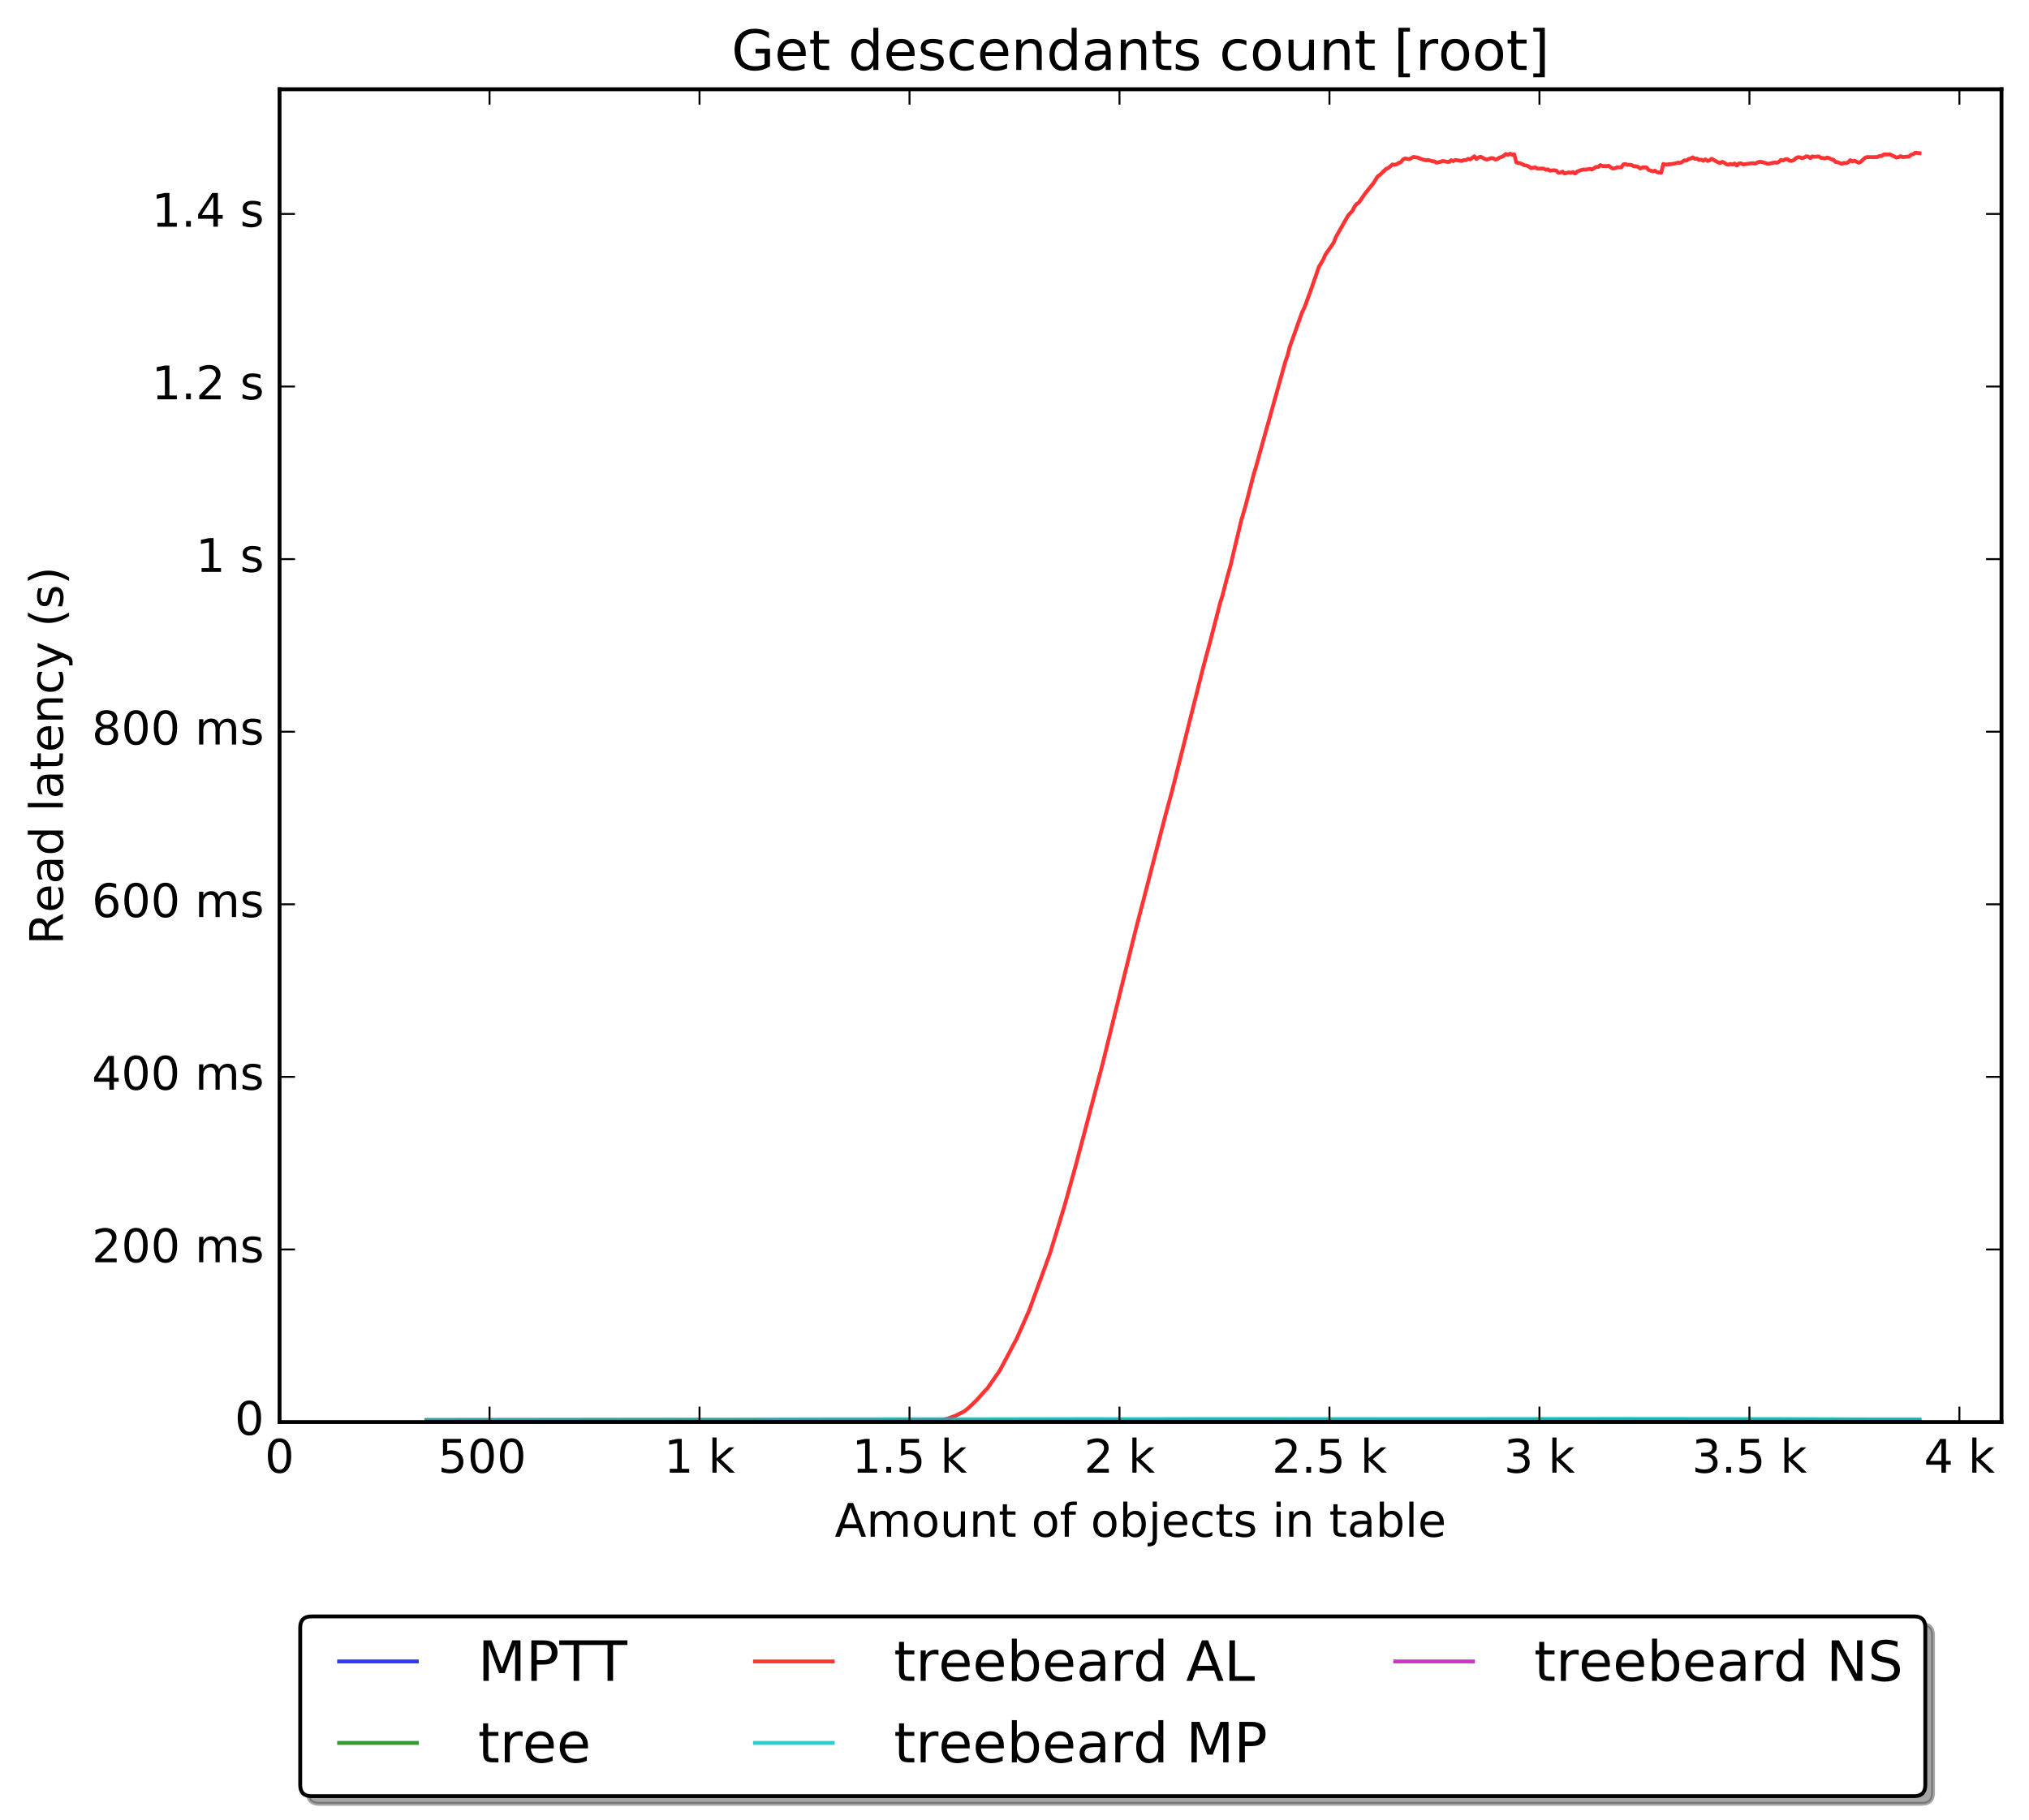 <?xml version="1.0" encoding="utf-8" standalone="no"?>
<!DOCTYPE svg PUBLIC "-//W3C//DTD SVG 1.1//EN"
  "http://www.w3.org/Graphics/SVG/1.1/DTD/svg11.dtd">
<!-- Created with matplotlib (http://matplotlib.org/) -->
<svg height="472pt" version="1.1" viewBox="0 0 526 472" width="526pt" xmlns="http://www.w3.org/2000/svg" xmlns:xlink="http://www.w3.org/1999/xlink">
 <defs>
  <style type="text/css">
*{stroke-linecap:butt;stroke-linejoin:round;stroke-miterlimit:100000;}
  </style>
 </defs>
 <g id="figure_1">
  <g id="patch_1">
   <path d="M 0 472.935 
L 526.072 472.935 
L 526.072 0 
L 0 0 
z
" style="fill:#ffffff;"/>
  </g>
  <g id="axes_1">
   <g id="patch_2">
    <path d="M 72.472 368.742 
L 518.872 368.742 
L 518.872 23.142 
L 72.472 23.142 
z
" style="fill:#ffffff;"/>
   </g>
   <g id="line2d_1">
    <path clip-path="url(#p9c374fd6e3)" d="M 110.577 368.739 
L 497.615 368.738 
L 497.615 368.738 
" style="fill:none;opacity:0.8;stroke:#0000ff;stroke-linecap:square;"/>
   </g>
   <g id="line2d_2">
    <path clip-path="url(#p9c374fd6e3)" d="M 110.577 368.394 
L 169.368 368.398 
L 293.481 368.305 
L 368.058 368.266 
L 383.845 368.267 
L 400.175 368.232 
L 420.317 368.22 
L 468.764 368.246 
L 493.805 368.254 
L 497.615 368.256 
L 497.615 368.256 
" style="fill:none;opacity:0.8;stroke:#008000;stroke-linecap:square;"/>
   </g>
   <g id="line2d_3">
    <path clip-path="url(#p9c374fd6e3)" d="M 110.577 368.309 
L 227.07 368.338 
L 243.945 368.251 
L 245.578 367.87 
L 247.755 367.084 
L 249.933 365.977 
L 251.022 365.134 
L 253.199 363.046 
L 255.376 360.601 
L 255.921 360.08 
L 259.187 355.365 
L 263.542 347.167 
L 266.808 339.786 
L 272.252 324.858 
L 276.062 312.347 
L 278.784 302.551 
L 285.86 275.792 
L 290.215 258.058 
L 294.57 240.488 
L 296.203 234.264 
L 302.191 211.181 
L 303.824 205.198 
L 311.99 172.774 
L 313.623 166.748 
L 316.344 156.226 
L 316.889 154.52 
L 317.978 150.298 
L 319.066 146.392 
L 320.155 141.74 
L 321.788 134.938 
L 322.877 131.241 
L 325.054 122.811 
L 325.599 121.085 
L 327.232 115.169 
L 333.22 93.753 
L 333.764 92.236 
L 334.308 90.079 
L 337.574 80.926 
L 338.119 79.855 
L 339.752 75.437 
L 341.929 69.158 
L 343.018 67.35 
L 343.562 66.079 
L 345.74 62.922 
L 346.284 61.535 
L 347.373 59.578 
L 349.006 56.735 
L 349.55 55.802 
L 350.639 54.635 
L 351.183 53.495 
L 351.728 52.874 
L 352.272 52.529 
L 353.905 50.155 
L 356.083 47.451 
L 357.171 45.712 
L 357.716 45.358 
L 359.349 43.772 
L 359.893 43.596 
L 360.982 42.639 
L 361.526 42.749 
L 362.07 42.579 
L 362.615 42.243 
L 363.159 42.058 
L 363.704 41.358 
L 364.248 41.094 
L 365.337 41.272 
L 366.425 40.695 
L 367.514 40.856 
L 368.603 41.293 
L 369.691 41.576 
L 370.236 41.472 
L 371.325 41.814 
L 371.869 41.839 
L 372.413 42.177 
L 373.502 41.944 
L 374.046 41.731 
L 375.135 41.96 
L 375.679 41.988 
L 376.224 41.539 
L 376.768 41.777 
L 377.312 41.484 
L 378.946 41.745 
L 379.49 41.492 
L 380.034 41.534 
L 380.579 41.185 
L 381.123 41.339 
L 382.212 40.528 
L 382.756 41.238 
L 383.3 40.813 
L 383.845 40.642 
L 384.933 41.216 
L 385.478 41.379 
L 386.567 40.993 
L 387.111 41.042 
L 387.655 41.371 
L 388.2 41.218 
L 388.744 40.841 
L 389.288 40.692 
L 389.833 40.405 
L 390.377 39.927 
L 390.921 40.152 
L 391.466 39.852 
L 392.01 40.123 
L 392.554 40.032 
L 393.099 42.125 
L 394.188 42.365 
L 395.276 42.873 
L 395.821 42.943 
L 396.365 43.19 
L 396.909 43.597 
L 397.998 43.399 
L 398.542 43.725 
L 400.175 43.714 
L 400.72 44.006 
L 401.264 43.909 
L 401.809 44.243 
L 402.897 44.145 
L 403.442 44.241 
L 403.986 44.786 
L 404.53 44.733 
L 405.075 44.513 
L 405.619 44.997 
L 406.708 44.69 
L 407.252 44.819 
L 407.796 44.616 
L 408.341 44.997 
L 408.885 44.482 
L 409.974 44.075 
L 410.518 43.952 
L 411.063 43.993 
L 412.151 43.774 
L 412.696 43.947 
L 413.784 43.291 
L 414.329 43.304 
L 414.873 42.804 
L 415.417 43.047 
L 416.506 43.065 
L 417.051 42.996 
L 417.595 43.423 
L 418.139 43.707 
L 418.684 43.63 
L 419.228 43.395 
L 420.317 43.392 
L 420.861 42.611 
L 421.405 42.534 
L 421.95 42.76 
L 422.494 42.71 
L 423.038 42.828 
L 423.583 43.101 
L 424.127 43.12 
L 424.672 43.264 
L 425.216 43.695 
L 425.76 43.425 
L 426.849 43.428 
L 427.393 44.069 
L 428.482 44.425 
L 429.026 44.265 
L 429.571 44.662 
L 430.659 44.779 
L 431.204 42.504 
L 431.748 42.684 
L 433.926 42.464 
L 435.014 42.186 
L 435.559 42.224 
L 436.103 41.986 
L 436.647 41.576 
L 437.192 41.64 
L 437.736 41.228 
L 438.28 41.121 
L 438.825 40.796 
L 439.369 41.172 
L 439.914 41.108 
L 440.458 41.477 
L 441.002 41.391 
L 441.547 41.69 
L 442.091 41.321 
L 442.635 41.738 
L 443.18 41.587 
L 443.724 41.173 
L 445.357 42.068 
L 445.901 42.292 
L 446.446 41.968 
L 446.99 42.186 
L 447.535 42.583 
L 448.079 42.683 
L 448.623 42.51 
L 449.168 42.66 
L 449.712 42.403 
L 450.256 42.912 
L 450.801 42.394 
L 451.345 42.352 
L 451.889 42.648 
L 454.067 42.327 
L 455.156 42.412 
L 455.7 42.062 
L 456.244 41.954 
L 456.789 42.013 
L 458.422 42.502 
L 460.055 42.119 
L 460.599 42.197 
L 461.143 41.984 
L 461.688 41.447 
L 462.232 41.621 
L 462.777 41.317 
L 463.321 41.247 
L 463.865 41.641 
L 464.41 41.732 
L 464.954 41.569 
L 465.498 41.05 
L 466.043 40.778 
L 466.587 40.787 
L 467.131 41.018 
L 467.676 40.876 
L 468.22 40.547 
L 468.764 40.596 
L 469.309 40.995 
L 469.853 40.553 
L 470.398 40.652 
L 471.486 40.569 
L 472.031 40.908 
L 473.119 41.067 
L 473.664 40.845 
L 474.208 41.011 
L 474.752 41.303 
L 475.297 41.426 
L 475.841 41.986 
L 476.385 42.058 
L 477.474 42.491 
L 478.019 42.245 
L 478.563 42.315 
L 479.107 42.099 
L 479.652 41.537 
L 480.196 41.846 
L 480.74 41.663 
L 481.829 42.19 
L 482.373 41.968 
L 483.462 40.947 
L 484.006 40.733 
L 485.64 40.752 
L 486.728 40.698 
L 487.273 40.438 
L 487.817 40.453 
L 488.361 40.046 
L 489.994 40.051 
L 491.627 40.851 
L 492.172 40.745 
L 492.716 40.513 
L 493.261 40.724 
L 494.894 40.588 
L 495.438 40.122 
L 495.982 39.977 
L 496.527 39.599 
L 497.615 39.722 
L 497.615 39.722 
" style="fill:none;opacity:0.8;stroke:#ff0000;stroke-linecap:square;"/>
   </g>
   <g id="line2d_4">
    <path clip-path="url(#p9c374fd6e3)" d="M 110.577 368.142 
L 172.634 368.06 
L 188.965 368.066 
L 215.638 367.998 
L 237.413 367.987 
L 253.743 367.996 
L 282.05 367.942 
L 289.127 367.955 
L 298.925 367.955 
L 311.445 367.929 
L 382.756 367.949 
L 387.655 367.93 
L 419.772 367.903 
L 461.143 367.946 
L 484.551 368.022 
L 497.615 368.031 
L 497.615 368.031 
" style="fill:none;opacity:0.8;stroke:#00bfbf;stroke-linecap:square;"/>
   </g>
   <g id="line2d_5">
    <path clip-path="url(#p9c374fd6e3)" d="M 110.577 368.741 
L 497.615 368.74 
L 497.615 368.74 
" style="fill:none;opacity:0.8;stroke:#bf00bf;stroke-linecap:square;"/>
   </g>
   <g id="patch_3">
    <path d="M 72.472 368.742 
L 518.872 368.742 
" style="fill:none;stroke:#000000;stroke-linecap:square;stroke-linejoin:miter;"/>
   </g>
   <g id="patch_4">
    <path d="M 72.472 368.742 
L 72.472 23.142 
" style="fill:none;stroke:#000000;stroke-linecap:square;stroke-linejoin:miter;"/>
   </g>
   <g id="patch_5">
    <path d="M 518.872 368.742 
L 518.872 23.142 
" style="fill:none;stroke:#000000;stroke-linecap:square;stroke-linejoin:miter;"/>
   </g>
   <g id="patch_6">
    <path d="M 72.472 23.142 
L 518.872 23.142 
" style="fill:none;stroke:#000000;stroke-linecap:square;stroke-linejoin:miter;"/>
   </g>
   <g id="matplotlib.axis_1">
    <g id="xtick_1">
     <g id="line2d_6">
      <defs>
       <path d="M 0 0 
L 0 -4 
" id="m4eb39cc6fe" style="stroke:#000000;stroke-width:0.5;"/>
      </defs>
      <g>
       <use style="stroke:#000000;stroke-width:0.5;" x="72.472" xlink:href="#m4eb39cc6fe" y="368.742"/>
      </g>
     </g>
     <g id="line2d_7">
      <defs>
       <path d="M 0 0 
L 0 4 
" id="m1fa10e2fa1" style="stroke:#000000;stroke-width:0.5;"/>
      </defs>
      <g>
       <use style="stroke:#000000;stroke-width:0.5;" x="72.472" xlink:href="#m1fa10e2fa1" y="23.142"/>
      </g>
     </g>
     <g id="text_1">
      <!-- 0 -->
      <defs>
       <path d="M 31.781 66.406 
Q 24.172 66.406 20.328 58.906 
Q 16.5 51.422 16.5 36.375 
Q 16.5 21.391 20.328 13.891 
Q 24.172 6.391 31.781 6.391 
Q 39.453 6.391 43.281 13.891 
Q 47.125 21.391 47.125 36.375 
Q 47.125 51.422 43.281 58.906 
Q 39.453 66.406 31.781 66.406 
M 31.781 74.219 
Q 44.047 74.219 50.516 64.516 
Q 56.984 54.828 56.984 36.375 
Q 56.984 17.969 50.516 8.266 
Q 44.047 -1.422 31.781 -1.422 
Q 19.531 -1.422 13.062 8.266 
Q 6.594 17.969 6.594 36.375 
Q 6.594 54.828 13.062 64.516 
Q 19.531 74.219 31.781 74.219 
" id="BitstreamVeraSans-Roman-30"/>
      </defs>
      <g transform="translate(68.655 381.86)scale(0.12 -0.12)">
       <use xlink:href="#BitstreamVeraSans-Roman-30"/>
      </g>
     </g>
    </g>
    <g id="xtick_2">
     <g id="line2d_8">
      <g>
       <use style="stroke:#000000;stroke-width:0.5;" x="126.908" xlink:href="#m4eb39cc6fe" y="368.742"/>
      </g>
     </g>
     <g id="line2d_9">
      <g>
       <use style="stroke:#000000;stroke-width:0.5;" x="126.908" xlink:href="#m1fa10e2fa1" y="23.142"/>
      </g>
     </g>
     <g id="text_2">
      <!-- 500  -->
      <defs>
       <path id="BitstreamVeraSans-Roman-20"/>
       <path d="M 10.797 72.906 
L 49.516 72.906 
L 49.516 64.594 
L 19.828 64.594 
L 19.828 46.734 
Q 21.969 47.469 24.109 47.828 
Q 26.266 48.188 28.422 48.188 
Q 40.625 48.188 47.75 41.5 
Q 54.891 34.812 54.891 23.391 
Q 54.891 11.625 47.562 5.094 
Q 40.234 -1.422 26.906 -1.422 
Q 22.312 -1.422 17.547 -0.641 
Q 12.797 0.141 7.719 1.703 
L 7.719 11.625 
Q 12.109 9.234 16.797 8.062 
Q 21.484 6.891 26.703 6.891 
Q 35.156 6.891 40.078 11.328 
Q 45.016 15.766 45.016 23.391 
Q 45.016 31 40.078 35.438 
Q 35.156 39.891 26.703 39.891 
Q 22.75 39.891 18.812 39.016 
Q 14.891 38.141 10.797 36.281 
z
" id="BitstreamVeraSans-Roman-35"/>
      </defs>
      <g transform="translate(113.549 381.86)scale(0.12 -0.12)">
       <use xlink:href="#BitstreamVeraSans-Roman-35"/>
       <use x="63.623" xlink:href="#BitstreamVeraSans-Roman-30"/>
       <use x="127.246" xlink:href="#BitstreamVeraSans-Roman-30"/>
       <use x="190.869" xlink:href="#BitstreamVeraSans-Roman-20"/>
      </g>
     </g>
    </g>
    <g id="xtick_3">
     <g id="line2d_10">
      <g>
       <use style="stroke:#000000;stroke-width:0.5;" x="181.344" xlink:href="#m4eb39cc6fe" y="368.742"/>
      </g>
     </g>
     <g id="line2d_11">
      <g>
       <use style="stroke:#000000;stroke-width:0.5;" x="181.344" xlink:href="#m1fa10e2fa1" y="23.142"/>
      </g>
     </g>
     <g id="text_3">
      <!-- 1 k -->
      <defs>
       <path d="M 12.406 8.297 
L 28.516 8.297 
L 28.516 63.922 
L 10.984 60.406 
L 10.984 69.391 
L 28.422 72.906 
L 38.281 72.906 
L 38.281 8.297 
L 54.391 8.297 
L 54.391 0 
L 12.406 0 
z
" id="BitstreamVeraSans-Roman-31"/>
       <path d="M 9.078 75.984 
L 18.109 75.984 
L 18.109 31.109 
L 44.922 54.688 
L 56.391 54.688 
L 27.391 29.109 
L 57.625 0 
L 45.906 0 
L 18.109 26.703 
L 18.109 0 
L 9.078 0 
z
" id="BitstreamVeraSans-Roman-6b"/>
      </defs>
      <g transform="translate(172.145 381.86)scale(0.12 -0.12)">
       <use xlink:href="#BitstreamVeraSans-Roman-31"/>
       <use x="63.623" xlink:href="#BitstreamVeraSans-Roman-20"/>
       <use x="95.41" xlink:href="#BitstreamVeraSans-Roman-6b"/>
      </g>
     </g>
    </g>
    <g id="xtick_4">
     <g id="line2d_12">
      <g>
       <use style="stroke:#000000;stroke-width:0.5;" x="235.78" xlink:href="#m4eb39cc6fe" y="368.742"/>
      </g>
     </g>
     <g id="line2d_13">
      <g>
       <use style="stroke:#000000;stroke-width:0.5;" x="235.78" xlink:href="#m1fa10e2fa1" y="23.142"/>
      </g>
     </g>
     <g id="text_4">
      <!-- 1.5 k -->
      <defs>
       <path d="M 10.688 12.406 
L 21 12.406 
L 21 0 
L 10.688 0 
z
" id="BitstreamVeraSans-Roman-2e"/>
      </defs>
      <g transform="translate(220.856 381.86)scale(0.12 -0.12)">
       <use xlink:href="#BitstreamVeraSans-Roman-31"/>
       <use x="63.623" xlink:href="#BitstreamVeraSans-Roman-2e"/>
       <use x="95.41" xlink:href="#BitstreamVeraSans-Roman-35"/>
       <use x="159.033" xlink:href="#BitstreamVeraSans-Roman-20"/>
       <use x="190.82" xlink:href="#BitstreamVeraSans-Roman-6b"/>
      </g>
     </g>
    </g>
    <g id="xtick_5">
     <g id="line2d_14">
      <g>
       <use style="stroke:#000000;stroke-width:0.5;" x="290.215" xlink:href="#m4eb39cc6fe" y="368.742"/>
      </g>
     </g>
     <g id="line2d_15">
      <g>
       <use style="stroke:#000000;stroke-width:0.5;" x="290.215" xlink:href="#m1fa10e2fa1" y="23.142"/>
      </g>
     </g>
     <g id="text_5">
      <!-- 2 k -->
      <defs>
       <path d="M 19.188 8.297 
L 53.609 8.297 
L 53.609 0 
L 7.328 0 
L 7.328 8.297 
Q 12.938 14.109 22.625 23.891 
Q 32.328 33.688 34.812 36.531 
Q 39.547 41.844 41.422 45.531 
Q 43.312 49.219 43.312 52.781 
Q 43.312 58.594 39.234 62.25 
Q 35.156 65.922 28.609 65.922 
Q 23.969 65.922 18.812 64.312 
Q 13.672 62.703 7.812 59.422 
L 7.812 69.391 
Q 13.766 71.781 18.938 73 
Q 24.125 74.219 28.422 74.219 
Q 39.75 74.219 46.484 68.547 
Q 53.219 62.891 53.219 53.422 
Q 53.219 48.922 51.531 44.891 
Q 49.859 40.875 45.406 35.406 
Q 44.188 33.984 37.641 27.219 
Q 31.109 20.453 19.188 8.297 
" id="BitstreamVeraSans-Roman-32"/>
      </defs>
      <g transform="translate(281.017 381.86)scale(0.12 -0.12)">
       <use xlink:href="#BitstreamVeraSans-Roman-32"/>
       <use x="63.623" xlink:href="#BitstreamVeraSans-Roman-20"/>
       <use x="95.41" xlink:href="#BitstreamVeraSans-Roman-6b"/>
      </g>
     </g>
    </g>
    <g id="xtick_6">
     <g id="line2d_16">
      <g>
       <use style="stroke:#000000;stroke-width:0.5;" x="344.651" xlink:href="#m4eb39cc6fe" y="368.742"/>
      </g>
     </g>
     <g id="line2d_17">
      <g>
       <use style="stroke:#000000;stroke-width:0.5;" x="344.651" xlink:href="#m1fa10e2fa1" y="23.142"/>
      </g>
     </g>
     <g id="text_6">
      <!-- 2.5 k -->
      <g transform="translate(329.728 381.86)scale(0.12 -0.12)">
       <use xlink:href="#BitstreamVeraSans-Roman-32"/>
       <use x="63.623" xlink:href="#BitstreamVeraSans-Roman-2e"/>
       <use x="95.41" xlink:href="#BitstreamVeraSans-Roman-35"/>
       <use x="159.033" xlink:href="#BitstreamVeraSans-Roman-20"/>
       <use x="190.82" xlink:href="#BitstreamVeraSans-Roman-6b"/>
      </g>
     </g>
    </g>
    <g id="xtick_7">
     <g id="line2d_18">
      <g>
       <use style="stroke:#000000;stroke-width:0.5;" x="399.087" xlink:href="#m4eb39cc6fe" y="368.742"/>
      </g>
     </g>
     <g id="line2d_19">
      <g>
       <use style="stroke:#000000;stroke-width:0.5;" x="399.087" xlink:href="#m1fa10e2fa1" y="23.142"/>
      </g>
     </g>
     <g id="text_7">
      <!-- 3 k -->
      <defs>
       <path d="M 40.578 39.312 
Q 47.656 37.797 51.625 33 
Q 55.609 28.219 55.609 21.188 
Q 55.609 10.406 48.188 4.484 
Q 40.766 -1.422 27.094 -1.422 
Q 22.516 -1.422 17.656 -0.516 
Q 12.797 0.391 7.625 2.203 
L 7.625 11.719 
Q 11.719 9.328 16.594 8.109 
Q 21.484 6.891 26.812 6.891 
Q 36.078 6.891 40.938 10.547 
Q 45.797 14.203 45.797 21.188 
Q 45.797 27.641 41.281 31.266 
Q 36.766 34.906 28.719 34.906 
L 20.219 34.906 
L 20.219 43.016 
L 29.109 43.016 
Q 36.375 43.016 40.234 45.922 
Q 44.094 48.828 44.094 54.297 
Q 44.094 59.906 40.109 62.906 
Q 36.141 65.922 28.719 65.922 
Q 24.656 65.922 20.016 65.031 
Q 15.375 64.156 9.812 62.312 
L 9.812 71.094 
Q 15.438 72.656 20.344 73.438 
Q 25.25 74.219 29.594 74.219 
Q 40.828 74.219 47.359 69.109 
Q 53.906 64.016 53.906 55.328 
Q 53.906 49.266 50.438 45.094 
Q 46.969 40.922 40.578 39.312 
" id="BitstreamVeraSans-Roman-33"/>
      </defs>
      <g transform="translate(389.888 381.86)scale(0.12 -0.12)">
       <use xlink:href="#BitstreamVeraSans-Roman-33"/>
       <use x="63.623" xlink:href="#BitstreamVeraSans-Roman-20"/>
       <use x="95.41" xlink:href="#BitstreamVeraSans-Roman-6b"/>
      </g>
     </g>
    </g>
    <g id="xtick_8">
     <g id="line2d_20">
      <g>
       <use style="stroke:#000000;stroke-width:0.5;" x="453.522" xlink:href="#m4eb39cc6fe" y="368.742"/>
      </g>
     </g>
     <g id="line2d_21">
      <g>
       <use style="stroke:#000000;stroke-width:0.5;" x="453.522" xlink:href="#m1fa10e2fa1" y="23.142"/>
      </g>
     </g>
     <g id="text_8">
      <!-- 3.5 k -->
      <g transform="translate(438.599 381.86)scale(0.12 -0.12)">
       <use xlink:href="#BitstreamVeraSans-Roman-33"/>
       <use x="63.623" xlink:href="#BitstreamVeraSans-Roman-2e"/>
       <use x="95.41" xlink:href="#BitstreamVeraSans-Roman-35"/>
       <use x="159.033" xlink:href="#BitstreamVeraSans-Roman-20"/>
       <use x="190.82" xlink:href="#BitstreamVeraSans-Roman-6b"/>
      </g>
     </g>
    </g>
    <g id="xtick_9">
     <g id="line2d_22">
      <g>
       <use style="stroke:#000000;stroke-width:0.5;" x="507.958" xlink:href="#m4eb39cc6fe" y="368.742"/>
      </g>
     </g>
     <g id="line2d_23">
      <g>
       <use style="stroke:#000000;stroke-width:0.5;" x="507.958" xlink:href="#m1fa10e2fa1" y="23.142"/>
      </g>
     </g>
     <g id="text_9">
      <!-- 4 k -->
      <defs>
       <path d="M 37.797 64.312 
L 12.891 25.391 
L 37.797 25.391 
z
M 35.203 72.906 
L 47.609 72.906 
L 47.609 25.391 
L 58.016 25.391 
L 58.016 17.188 
L 47.609 17.188 
L 47.609 0 
L 37.797 0 
L 37.797 17.188 
L 4.891 17.188 
L 4.891 26.703 
z
" id="BitstreamVeraSans-Roman-34"/>
      </defs>
      <g transform="translate(498.759 381.86)scale(0.12 -0.12)">
       <use xlink:href="#BitstreamVeraSans-Roman-34"/>
       <use x="63.623" xlink:href="#BitstreamVeraSans-Roman-20"/>
       <use x="95.41" xlink:href="#BitstreamVeraSans-Roman-6b"/>
      </g>
     </g>
    </g>
    <g id="text_10">
     <!-- Amount of objects in table -->
     <defs>
      <path d="M 8.5 21.578 
L 8.5 54.688 
L 17.484 54.688 
L 17.484 21.922 
Q 17.484 14.156 20.5 10.266 
Q 23.531 6.391 29.594 6.391 
Q 36.859 6.391 41.078 11.031 
Q 45.312 15.672 45.312 23.688 
L 45.312 54.688 
L 54.297 54.688 
L 54.297 0 
L 45.312 0 
L 45.312 8.406 
Q 42.047 3.422 37.719 1 
Q 33.406 -1.422 27.688 -1.422 
Q 18.266 -1.422 13.375 4.438 
Q 8.5 10.297 8.5 21.578 
" id="BitstreamVeraSans-Roman-75"/>
      <path d="M 48.781 52.594 
L 48.781 44.188 
Q 44.969 46.297 41.141 47.344 
Q 37.312 48.391 33.406 48.391 
Q 24.656 48.391 19.812 42.844 
Q 14.984 37.312 14.984 27.297 
Q 14.984 17.281 19.812 11.734 
Q 24.656 6.203 33.406 6.203 
Q 37.312 6.203 41.141 7.25 
Q 44.969 8.297 48.781 10.406 
L 48.781 2.094 
Q 45.016 0.344 40.984 -0.531 
Q 36.969 -1.422 32.422 -1.422 
Q 20.062 -1.422 12.781 6.344 
Q 5.516 14.109 5.516 27.297 
Q 5.516 40.672 12.859 48.328 
Q 20.219 56 33.016 56 
Q 37.156 56 41.109 55.141 
Q 45.062 54.297 48.781 52.594 
" id="BitstreamVeraSans-Roman-63"/>
      <path d="M 9.422 54.688 
L 18.406 54.688 
L 18.406 -0.984 
Q 18.406 -11.422 14.422 -16.109 
Q 10.453 -20.797 1.609 -20.797 
L -1.812 -20.797 
L -1.812 -13.188 
L 0.594 -13.188 
Q 5.719 -13.188 7.562 -10.812 
Q 9.422 -8.453 9.422 -0.984 
z
M 9.422 75.984 
L 18.406 75.984 
L 18.406 64.594 
L 9.422 64.594 
z
" id="BitstreamVeraSans-Roman-6a"/>
      <path d="M 9.422 75.984 
L 18.406 75.984 
L 18.406 0 
L 9.422 0 
z
" id="BitstreamVeraSans-Roman-6c"/>
      <path d="M 52 44.188 
Q 55.375 50.25 60.062 53.125 
Q 64.75 56 71.094 56 
Q 79.641 56 84.281 50.016 
Q 88.922 44.047 88.922 33.016 
L 88.922 0 
L 79.891 0 
L 79.891 32.719 
Q 79.891 40.578 77.094 44.375 
Q 74.312 48.188 68.609 48.188 
Q 61.625 48.188 57.562 43.547 
Q 53.516 38.922 53.516 30.906 
L 53.516 0 
L 44.484 0 
L 44.484 32.719 
Q 44.484 40.625 41.703 44.406 
Q 38.922 48.188 33.109 48.188 
Q 26.219 48.188 22.156 43.531 
Q 18.109 38.875 18.109 30.906 
L 18.109 0 
L 9.078 0 
L 9.078 54.688 
L 18.109 54.688 
L 18.109 46.188 
Q 21.188 51.219 25.484 53.609 
Q 29.781 56 35.688 56 
Q 41.656 56 45.828 52.969 
Q 50 49.953 52 44.188 
" id="BitstreamVeraSans-Roman-6d"/>
      <path d="M 30.609 48.391 
Q 23.391 48.391 19.188 42.75 
Q 14.984 37.109 14.984 27.297 
Q 14.984 17.484 19.156 11.844 
Q 23.344 6.203 30.609 6.203 
Q 37.797 6.203 41.984 11.859 
Q 46.188 17.531 46.188 27.297 
Q 46.188 37.016 41.984 42.703 
Q 37.797 48.391 30.609 48.391 
M 30.609 56 
Q 42.328 56 49.016 48.375 
Q 55.719 40.766 55.719 27.297 
Q 55.719 13.875 49.016 6.219 
Q 42.328 -1.422 30.609 -1.422 
Q 18.844 -1.422 12.172 6.219 
Q 5.516 13.875 5.516 27.297 
Q 5.516 40.766 12.172 48.375 
Q 18.844 56 30.609 56 
" id="BitstreamVeraSans-Roman-6f"/>
      <path d="M 56.203 29.594 
L 56.203 25.203 
L 14.891 25.203 
Q 15.484 15.922 20.484 11.062 
Q 25.484 6.203 34.422 6.203 
Q 39.594 6.203 44.453 7.469 
Q 49.312 8.734 54.109 11.281 
L 54.109 2.781 
Q 49.266 0.734 44.188 -0.344 
Q 39.109 -1.422 33.891 -1.422 
Q 20.797 -1.422 13.156 6.188 
Q 5.516 13.812 5.516 26.812 
Q 5.516 40.234 12.766 48.109 
Q 20.016 56 32.328 56 
Q 43.359 56 49.781 48.891 
Q 56.203 41.797 56.203 29.594 
M 47.219 32.234 
Q 47.125 39.594 43.094 43.984 
Q 39.062 48.391 32.422 48.391 
Q 24.906 48.391 20.391 44.141 
Q 15.875 39.891 15.188 32.172 
z
" id="BitstreamVeraSans-Roman-65"/>
      <path d="M 34.188 63.188 
L 20.797 26.906 
L 47.609 26.906 
z
M 28.609 72.906 
L 39.797 72.906 
L 67.578 0 
L 57.328 0 
L 50.688 18.703 
L 17.828 18.703 
L 11.188 0 
L 0.781 0 
z
" id="BitstreamVeraSans-Roman-41"/>
      <path d="M 44.281 53.078 
L 44.281 44.578 
Q 40.484 46.531 36.375 47.5 
Q 32.281 48.484 27.875 48.484 
Q 21.188 48.484 17.844 46.438 
Q 14.5 44.391 14.5 40.281 
Q 14.5 37.156 16.891 35.375 
Q 19.281 33.594 26.516 31.984 
L 29.594 31.297 
Q 39.156 29.25 43.188 25.516 
Q 47.219 21.781 47.219 15.094 
Q 47.219 7.469 41.188 3.016 
Q 35.156 -1.422 24.609 -1.422 
Q 20.219 -1.422 15.453 -0.562 
Q 10.688 0.297 5.422 2 
L 5.422 11.281 
Q 10.406 8.688 15.234 7.391 
Q 20.062 6.109 24.812 6.109 
Q 31.156 6.109 34.562 8.281 
Q 37.984 10.453 37.984 14.406 
Q 37.984 18.062 35.516 20.016 
Q 33.062 21.969 24.703 23.781 
L 21.578 24.516 
Q 13.234 26.266 9.516 29.906 
Q 5.812 33.547 5.812 39.891 
Q 5.812 47.609 11.281 51.797 
Q 16.75 56 26.812 56 
Q 31.781 56 36.172 55.266 
Q 40.578 54.547 44.281 53.078 
" id="BitstreamVeraSans-Roman-73"/>
      <path d="M 34.281 27.484 
Q 23.391 27.484 19.188 25 
Q 14.984 22.516 14.984 16.5 
Q 14.984 11.719 18.141 8.906 
Q 21.297 6.109 26.703 6.109 
Q 34.188 6.109 38.703 11.406 
Q 43.219 16.703 43.219 25.484 
L 43.219 27.484 
z
M 52.203 31.203 
L 52.203 0 
L 43.219 0 
L 43.219 8.297 
Q 40.141 3.328 35.547 0.953 
Q 30.953 -1.422 24.312 -1.422 
Q 15.922 -1.422 10.953 3.297 
Q 6 8.016 6 15.922 
Q 6 25.141 12.172 29.828 
Q 18.359 34.516 30.609 34.516 
L 43.219 34.516 
L 43.219 35.406 
Q 43.219 41.609 39.141 45 
Q 35.062 48.391 27.688 48.391 
Q 23 48.391 18.547 47.266 
Q 14.109 46.141 10.016 43.891 
L 10.016 52.203 
Q 14.938 54.109 19.578 55.047 
Q 24.219 56 28.609 56 
Q 40.484 56 46.344 49.844 
Q 52.203 43.703 52.203 31.203 
" id="BitstreamVeraSans-Roman-61"/>
      <path d="M 54.891 33.016 
L 54.891 0 
L 45.906 0 
L 45.906 32.719 
Q 45.906 40.484 42.875 44.328 
Q 39.844 48.188 33.797 48.188 
Q 26.516 48.188 22.312 43.547 
Q 18.109 38.922 18.109 30.906 
L 18.109 0 
L 9.078 0 
L 9.078 54.688 
L 18.109 54.688 
L 18.109 46.188 
Q 21.344 51.125 25.703 53.562 
Q 30.078 56 35.797 56 
Q 45.219 56 50.047 50.172 
Q 54.891 44.344 54.891 33.016 
" id="BitstreamVeraSans-Roman-6e"/>
      <path d="M 18.312 70.219 
L 18.312 54.688 
L 36.812 54.688 
L 36.812 47.703 
L 18.312 47.703 
L 18.312 18.016 
Q 18.312 11.328 20.141 9.422 
Q 21.969 7.516 27.594 7.516 
L 36.812 7.516 
L 36.812 0 
L 27.594 0 
Q 17.188 0 13.234 3.875 
Q 9.281 7.766 9.281 18.016 
L 9.281 47.703 
L 2.688 47.703 
L 2.688 54.688 
L 9.281 54.688 
L 9.281 70.219 
z
" id="BitstreamVeraSans-Roman-74"/>
      <path d="M 48.688 27.297 
Q 48.688 37.203 44.609 42.844 
Q 40.531 48.484 33.406 48.484 
Q 26.266 48.484 22.188 42.844 
Q 18.109 37.203 18.109 27.297 
Q 18.109 17.391 22.188 11.75 
Q 26.266 6.109 33.406 6.109 
Q 40.531 6.109 44.609 11.75 
Q 48.688 17.391 48.688 27.297 
M 18.109 46.391 
Q 20.953 51.266 25.266 53.625 
Q 29.594 56 35.594 56 
Q 45.562 56 51.781 48.094 
Q 58.016 40.188 58.016 27.297 
Q 58.016 14.406 51.781 6.484 
Q 45.562 -1.422 35.594 -1.422 
Q 29.594 -1.422 25.266 0.953 
Q 20.953 3.328 18.109 8.203 
L 18.109 0 
L 9.078 0 
L 9.078 75.984 
L 18.109 75.984 
z
" id="BitstreamVeraSans-Roman-62"/>
      <path d="M 9.422 54.688 
L 18.406 54.688 
L 18.406 0 
L 9.422 0 
z
M 9.422 75.984 
L 18.406 75.984 
L 18.406 64.594 
L 9.422 64.594 
z
" id="BitstreamVeraSans-Roman-69"/>
      <path d="M 37.109 75.984 
L 37.109 68.5 
L 28.516 68.5 
Q 23.688 68.5 21.797 66.547 
Q 19.922 64.594 19.922 59.516 
L 19.922 54.688 
L 34.719 54.688 
L 34.719 47.703 
L 19.922 47.703 
L 19.922 0 
L 10.891 0 
L 10.891 47.703 
L 2.297 47.703 
L 2.297 54.688 
L 10.891 54.688 
L 10.891 58.5 
Q 10.891 67.625 15.141 71.797 
Q 19.391 75.984 28.609 75.984 
z
" id="BitstreamVeraSans-Roman-66"/>
     </defs>
     <g transform="translate(216.402 398.474)scale(0.12 -0.12)">
      <use xlink:href="#BitstreamVeraSans-Roman-41"/>
      <use x="68.408" xlink:href="#BitstreamVeraSans-Roman-6d"/>
      <use x="165.82" xlink:href="#BitstreamVeraSans-Roman-6f"/>
      <use x="227.002" xlink:href="#BitstreamVeraSans-Roman-75"/>
      <use x="290.381" xlink:href="#BitstreamVeraSans-Roman-6e"/>
      <use x="353.76" xlink:href="#BitstreamVeraSans-Roman-74"/>
      <use x="392.969" xlink:href="#BitstreamVeraSans-Roman-20"/>
      <use x="424.756" xlink:href="#BitstreamVeraSans-Roman-6f"/>
      <use x="485.938" xlink:href="#BitstreamVeraSans-Roman-66"/>
      <use x="521.143" xlink:href="#BitstreamVeraSans-Roman-20"/>
      <use x="552.93" xlink:href="#BitstreamVeraSans-Roman-6f"/>
      <use x="614.111" xlink:href="#BitstreamVeraSans-Roman-62"/>
      <use x="677.588" xlink:href="#BitstreamVeraSans-Roman-6a"/>
      <use x="705.371" xlink:href="#BitstreamVeraSans-Roman-65"/>
      <use x="766.895" xlink:href="#BitstreamVeraSans-Roman-63"/>
      <use x="821.875" xlink:href="#BitstreamVeraSans-Roman-74"/>
      <use x="861.084" xlink:href="#BitstreamVeraSans-Roman-73"/>
      <use x="913.184" xlink:href="#BitstreamVeraSans-Roman-20"/>
      <use x="944.971" xlink:href="#BitstreamVeraSans-Roman-69"/>
      <use x="972.754" xlink:href="#BitstreamVeraSans-Roman-6e"/>
      <use x="1036.133" xlink:href="#BitstreamVeraSans-Roman-20"/>
      <use x="1067.92" xlink:href="#BitstreamVeraSans-Roman-74"/>
      <use x="1107.129" xlink:href="#BitstreamVeraSans-Roman-61"/>
      <use x="1168.408" xlink:href="#BitstreamVeraSans-Roman-62"/>
      <use x="1231.885" xlink:href="#BitstreamVeraSans-Roman-6c"/>
      <use x="1259.668" xlink:href="#BitstreamVeraSans-Roman-65"/>
     </g>
    </g>
   </g>
   <g id="matplotlib.axis_2">
    <g id="ytick_1">
     <g id="line2d_24">
      <defs>
       <path d="M 0 0 
L 4 0 
" id="mc3d2fdde6e" style="stroke:#000000;stroke-width:0.5;"/>
      </defs>
      <g>
       <use style="stroke:#000000;stroke-width:0.5;" x="72.472" xlink:href="#mc3d2fdde6e" y="368.742"/>
      </g>
     </g>
     <g id="line2d_25">
      <defs>
       <path d="M 0 0 
L -4 0 
" id="m170ace606e" style="stroke:#000000;stroke-width:0.5;"/>
      </defs>
      <g>
       <use style="stroke:#000000;stroke-width:0.5;" x="518.872" xlink:href="#m170ace606e" y="368.742"/>
      </g>
     </g>
     <g id="text_11">
      <!-- 0 -->
      <g transform="translate(60.837 372.053)scale(0.12 -0.12)">
       <use xlink:href="#BitstreamVeraSans-Roman-30"/>
      </g>
     </g>
    </g>
    <g id="ytick_2">
     <g id="line2d_26">
      <g>
       <use style="stroke:#000000;stroke-width:0.5;" x="72.472" xlink:href="#mc3d2fdde6e" y="323.989"/>
      </g>
     </g>
     <g id="line2d_27">
      <g>
       <use style="stroke:#000000;stroke-width:0.5;" x="518.872" xlink:href="#m170ace606e" y="323.989"/>
      </g>
     </g>
     <g id="text_12">
      <!-- 200 ms -->
      <g transform="translate(23.814 327.301)scale(0.12 -0.12)">
       <use xlink:href="#BitstreamVeraSans-Roman-32"/>
       <use x="63.623" xlink:href="#BitstreamVeraSans-Roman-30"/>
       <use x="127.246" xlink:href="#BitstreamVeraSans-Roman-30"/>
       <use x="190.869" xlink:href="#BitstreamVeraSans-Roman-20"/>
       <use x="222.656" xlink:href="#BitstreamVeraSans-Roman-6d"/>
       <use x="320.068" xlink:href="#BitstreamVeraSans-Roman-73"/>
      </g>
     </g>
    </g>
    <g id="ytick_3">
     <g id="line2d_28">
      <g>
       <use style="stroke:#000000;stroke-width:0.5;" x="72.472" xlink:href="#mc3d2fdde6e" y="279.237"/>
      </g>
     </g>
     <g id="line2d_29">
      <g>
       <use style="stroke:#000000;stroke-width:0.5;" x="518.872" xlink:href="#m170ace606e" y="279.237"/>
      </g>
     </g>
     <g id="text_13">
      <!-- 400 ms -->
      <g transform="translate(23.814 282.548)scale(0.12 -0.12)">
       <use xlink:href="#BitstreamVeraSans-Roman-34"/>
       <use x="63.623" xlink:href="#BitstreamVeraSans-Roman-30"/>
       <use x="127.246" xlink:href="#BitstreamVeraSans-Roman-30"/>
       <use x="190.869" xlink:href="#BitstreamVeraSans-Roman-20"/>
       <use x="222.656" xlink:href="#BitstreamVeraSans-Roman-6d"/>
       <use x="320.068" xlink:href="#BitstreamVeraSans-Roman-73"/>
      </g>
     </g>
    </g>
    <g id="ytick_4">
     <g id="line2d_30">
      <g>
       <use style="stroke:#000000;stroke-width:0.5;" x="72.472" xlink:href="#mc3d2fdde6e" y="234.484"/>
      </g>
     </g>
     <g id="line2d_31">
      <g>
       <use style="stroke:#000000;stroke-width:0.5;" x="518.872" xlink:href="#m170ace606e" y="234.484"/>
      </g>
     </g>
     <g id="text_14">
      <!-- 600 ms -->
      <defs>
       <path d="M 33.016 40.375 
Q 26.375 40.375 22.484 35.828 
Q 18.609 31.297 18.609 23.391 
Q 18.609 15.531 22.484 10.953 
Q 26.375 6.391 33.016 6.391 
Q 39.656 6.391 43.531 10.953 
Q 47.406 15.531 47.406 23.391 
Q 47.406 31.297 43.531 35.828 
Q 39.656 40.375 33.016 40.375 
M 52.594 71.297 
L 52.594 62.312 
Q 48.875 64.062 45.094 64.984 
Q 41.312 65.922 37.594 65.922 
Q 27.828 65.922 22.672 59.328 
Q 17.531 52.734 16.797 39.406 
Q 19.672 43.656 24.016 45.922 
Q 28.375 48.188 33.594 48.188 
Q 44.578 48.188 50.953 41.516 
Q 57.328 34.859 57.328 23.391 
Q 57.328 12.156 50.688 5.359 
Q 44.047 -1.422 33.016 -1.422 
Q 20.359 -1.422 13.672 8.266 
Q 6.984 17.969 6.984 36.375 
Q 6.984 53.656 15.188 63.938 
Q 23.391 74.219 37.203 74.219 
Q 40.922 74.219 44.703 73.484 
Q 48.484 72.75 52.594 71.297 
" id="BitstreamVeraSans-Roman-36"/>
      </defs>
      <g transform="translate(23.814 237.796)scale(0.12 -0.12)">
       <use xlink:href="#BitstreamVeraSans-Roman-36"/>
       <use x="63.623" xlink:href="#BitstreamVeraSans-Roman-30"/>
       <use x="127.246" xlink:href="#BitstreamVeraSans-Roman-30"/>
       <use x="190.869" xlink:href="#BitstreamVeraSans-Roman-20"/>
       <use x="222.656" xlink:href="#BitstreamVeraSans-Roman-6d"/>
       <use x="320.068" xlink:href="#BitstreamVeraSans-Roman-73"/>
      </g>
     </g>
    </g>
    <g id="ytick_5">
     <g id="line2d_32">
      <g>
       <use style="stroke:#000000;stroke-width:0.5;" x="72.472" xlink:href="#mc3d2fdde6e" y="189.732"/>
      </g>
     </g>
     <g id="line2d_33">
      <g>
       <use style="stroke:#000000;stroke-width:0.5;" x="518.872" xlink:href="#m170ace606e" y="189.732"/>
      </g>
     </g>
     <g id="text_15">
      <!-- 800 ms -->
      <defs>
       <path d="M 31.781 34.625 
Q 24.75 34.625 20.719 30.859 
Q 16.703 27.094 16.703 20.516 
Q 16.703 13.922 20.719 10.156 
Q 24.75 6.391 31.781 6.391 
Q 38.812 6.391 42.859 10.172 
Q 46.922 13.969 46.922 20.516 
Q 46.922 27.094 42.891 30.859 
Q 38.875 34.625 31.781 34.625 
M 21.922 38.812 
Q 15.578 40.375 12.031 44.719 
Q 8.5 49.078 8.5 55.328 
Q 8.5 64.062 14.719 69.141 
Q 20.953 74.219 31.781 74.219 
Q 42.672 74.219 48.875 69.141 
Q 55.078 64.062 55.078 55.328 
Q 55.078 49.078 51.531 44.719 
Q 48 40.375 41.703 38.812 
Q 48.828 37.156 52.797 32.312 
Q 56.781 27.484 56.781 20.516 
Q 56.781 9.906 50.312 4.234 
Q 43.844 -1.422 31.781 -1.422 
Q 19.734 -1.422 13.25 4.234 
Q 6.781 9.906 6.781 20.516 
Q 6.781 27.484 10.781 32.312 
Q 14.797 37.156 21.922 38.812 
M 18.312 54.391 
Q 18.312 48.734 21.844 45.562 
Q 25.391 42.391 31.781 42.391 
Q 38.141 42.391 41.719 45.562 
Q 45.312 48.734 45.312 54.391 
Q 45.312 60.062 41.719 63.234 
Q 38.141 66.406 31.781 66.406 
Q 25.391 66.406 21.844 63.234 
Q 18.312 60.062 18.312 54.391 
" id="BitstreamVeraSans-Roman-38"/>
      </defs>
      <g transform="translate(23.814 193.043)scale(0.12 -0.12)">
       <use xlink:href="#BitstreamVeraSans-Roman-38"/>
       <use x="63.623" xlink:href="#BitstreamVeraSans-Roman-30"/>
       <use x="127.246" xlink:href="#BitstreamVeraSans-Roman-30"/>
       <use x="190.869" xlink:href="#BitstreamVeraSans-Roman-20"/>
       <use x="222.656" xlink:href="#BitstreamVeraSans-Roman-6d"/>
       <use x="320.068" xlink:href="#BitstreamVeraSans-Roman-73"/>
      </g>
     </g>
    </g>
    <g id="ytick_6">
     <g id="line2d_34">
      <g>
       <use style="stroke:#000000;stroke-width:0.5;" x="72.472" xlink:href="#mc3d2fdde6e" y="144.98"/>
      </g>
     </g>
     <g id="line2d_35">
      <g>
       <use style="stroke:#000000;stroke-width:0.5;" x="518.872" xlink:href="#m170ace606e" y="144.98"/>
      </g>
     </g>
     <g id="text_16">
      <!-- 1 s -->
      <g transform="translate(50.773 148.291)scale(0.12 -0.12)">
       <use xlink:href="#BitstreamVeraSans-Roman-31"/>
       <use x="63.623" xlink:href="#BitstreamVeraSans-Roman-20"/>
       <use x="95.41" xlink:href="#BitstreamVeraSans-Roman-73"/>
      </g>
     </g>
    </g>
    <g id="ytick_7">
     <g id="line2d_36">
      <g>
       <use style="stroke:#000000;stroke-width:0.5;" x="72.472" xlink:href="#mc3d2fdde6e" y="100.227"/>
      </g>
     </g>
     <g id="line2d_37">
      <g>
       <use style="stroke:#000000;stroke-width:0.5;" x="518.872" xlink:href="#m170ace606e" y="100.227"/>
      </g>
     </g>
     <g id="text_17">
      <!-- 1.2 s -->
      <g transform="translate(39.324 103.538)scale(0.12 -0.12)">
       <use xlink:href="#BitstreamVeraSans-Roman-31"/>
       <use x="63.623" xlink:href="#BitstreamVeraSans-Roman-2e"/>
       <use x="95.41" xlink:href="#BitstreamVeraSans-Roman-32"/>
       <use x="159.033" xlink:href="#BitstreamVeraSans-Roman-20"/>
       <use x="190.82" xlink:href="#BitstreamVeraSans-Roman-73"/>
      </g>
     </g>
    </g>
    <g id="ytick_8">
     <g id="line2d_38">
      <g>
       <use style="stroke:#000000;stroke-width:0.5;" x="72.472" xlink:href="#mc3d2fdde6e" y="55.475"/>
      </g>
     </g>
     <g id="line2d_39">
      <g>
       <use style="stroke:#000000;stroke-width:0.5;" x="518.872" xlink:href="#m170ace606e" y="55.475"/>
      </g>
     </g>
     <g id="text_18">
      <!-- 1.4 s -->
      <g transform="translate(39.324 58.786)scale(0.12 -0.12)">
       <use xlink:href="#BitstreamVeraSans-Roman-31"/>
       <use x="63.623" xlink:href="#BitstreamVeraSans-Roman-2e"/>
       <use x="95.41" xlink:href="#BitstreamVeraSans-Roman-34"/>
       <use x="159.033" xlink:href="#BitstreamVeraSans-Roman-20"/>
       <use x="190.82" xlink:href="#BitstreamVeraSans-Roman-73"/>
      </g>
     </g>
    </g>
    <g id="text_19">
     <!-- Read latency (s) -->
     <defs>
      <path d="M 8.016 75.875 
L 15.828 75.875 
Q 23.141 64.359 26.781 53.312 
Q 30.422 42.281 30.422 31.391 
Q 30.422 20.453 26.781 9.375 
Q 23.141 -1.703 15.828 -13.188 
L 8.016 -13.188 
Q 14.5 -2 17.703 9.062 
Q 20.906 20.125 20.906 31.391 
Q 20.906 42.672 17.703 53.656 
Q 14.5 64.656 8.016 75.875 
" id="BitstreamVeraSans-Roman-29"/>
      <path d="M 32.172 -5.078 
Q 28.375 -14.844 24.75 -17.812 
Q 21.141 -20.797 15.094 -20.797 
L 7.906 -20.797 
L 7.906 -13.281 
L 13.188 -13.281 
Q 16.891 -13.281 18.938 -11.516 
Q 21 -9.766 23.484 -3.219 
L 25.094 0.875 
L 2.984 54.688 
L 12.5 54.688 
L 29.594 11.922 
L 46.688 54.688 
L 56.203 54.688 
z
" id="BitstreamVeraSans-Roman-79"/>
      <path d="M 45.406 46.391 
L 45.406 75.984 
L 54.391 75.984 
L 54.391 0 
L 45.406 0 
L 45.406 8.203 
Q 42.578 3.328 38.25 0.953 
Q 33.938 -1.422 27.875 -1.422 
Q 17.969 -1.422 11.734 6.484 
Q 5.516 14.406 5.516 27.297 
Q 5.516 40.188 11.734 48.094 
Q 17.969 56 27.875 56 
Q 33.938 56 38.25 53.625 
Q 42.578 51.266 45.406 46.391 
M 14.797 27.297 
Q 14.797 17.391 18.875 11.75 
Q 22.953 6.109 30.078 6.109 
Q 37.203 6.109 41.297 11.75 
Q 45.406 17.391 45.406 27.297 
Q 45.406 37.203 41.297 42.844 
Q 37.203 48.484 30.078 48.484 
Q 22.953 48.484 18.875 42.844 
Q 14.797 37.203 14.797 27.297 
" id="BitstreamVeraSans-Roman-64"/>
      <path d="M 31 75.875 
Q 24.469 64.656 21.281 53.656 
Q 18.109 42.672 18.109 31.391 
Q 18.109 20.125 21.312 9.062 
Q 24.516 -2 31 -13.188 
L 23.188 -13.188 
Q 15.875 -1.703 12.234 9.375 
Q 8.594 20.453 8.594 31.391 
Q 8.594 42.281 12.203 53.312 
Q 15.828 64.359 23.188 75.875 
z
" id="BitstreamVeraSans-Roman-28"/>
      <path d="M 44.391 34.188 
Q 47.562 33.109 50.562 29.594 
Q 53.562 26.078 56.594 19.922 
L 66.609 0 
L 56 0 
L 46.688 18.703 
Q 43.062 26.031 39.672 28.422 
Q 36.281 30.812 30.422 30.812 
L 19.672 30.812 
L 19.672 0 
L 9.812 0 
L 9.812 72.906 
L 32.078 72.906 
Q 44.578 72.906 50.734 67.672 
Q 56.891 62.453 56.891 51.906 
Q 56.891 45.016 53.688 40.469 
Q 50.484 35.938 44.391 34.188 
M 19.672 64.797 
L 19.672 38.922 
L 32.078 38.922 
Q 39.203 38.922 42.844 42.219 
Q 46.484 45.516 46.484 51.906 
Q 46.484 58.297 42.844 61.547 
Q 39.203 64.797 32.078 64.797 
z
" id="BitstreamVeraSans-Roman-52"/>
     </defs>
     <g transform="translate(16.318 244.947)rotate(-90.0)scale(0.12 -0.12)">
      <use xlink:href="#BitstreamVeraSans-Roman-52"/>
      <use x="69.42" xlink:href="#BitstreamVeraSans-Roman-65"/>
      <use x="130.943" xlink:href="#BitstreamVeraSans-Roman-61"/>
      <use x="192.223" xlink:href="#BitstreamVeraSans-Roman-64"/>
      <use x="255.699" xlink:href="#BitstreamVeraSans-Roman-20"/>
      <use x="287.486" xlink:href="#BitstreamVeraSans-Roman-6c"/>
      <use x="315.27" xlink:href="#BitstreamVeraSans-Roman-61"/>
      <use x="376.549" xlink:href="#BitstreamVeraSans-Roman-74"/>
      <use x="415.758" xlink:href="#BitstreamVeraSans-Roman-65"/>
      <use x="477.281" xlink:href="#BitstreamVeraSans-Roman-6e"/>
      <use x="540.66" xlink:href="#BitstreamVeraSans-Roman-63"/>
      <use x="595.641" xlink:href="#BitstreamVeraSans-Roman-79"/>
      <use x="654.82" xlink:href="#BitstreamVeraSans-Roman-20"/>
      <use x="686.607" xlink:href="#BitstreamVeraSans-Roman-28"/>
      <use x="725.621" xlink:href="#BitstreamVeraSans-Roman-73"/>
      <use x="777.721" xlink:href="#BitstreamVeraSans-Roman-29"/>
     </g>
    </g>
   </g>
   <g id="text_20">
    <!-- Get descendants count [root] -->
    <defs>
     <path d="M 8.594 75.984 
L 29.297 75.984 
L 29.297 69 
L 17.578 69 
L 17.578 -6.203 
L 29.297 -6.203 
L 29.297 -13.188 
L 8.594 -13.188 
z
" id="BitstreamVeraSans-Roman-5b"/>
     <path d="M 30.422 75.984 
L 30.422 -13.188 
L 9.719 -13.188 
L 9.719 -6.203 
L 21.391 -6.203 
L 21.391 69 
L 9.719 69 
L 9.719 75.984 
z
" id="BitstreamVeraSans-Roman-5d"/>
     <path d="M 41.109 46.297 
Q 39.594 47.172 37.812 47.578 
Q 36.031 48 33.891 48 
Q 26.266 48 22.188 43.047 
Q 18.109 38.094 18.109 28.812 
L 18.109 0 
L 9.078 0 
L 9.078 54.688 
L 18.109 54.688 
L 18.109 46.188 
Q 20.953 51.172 25.484 53.578 
Q 30.031 56 36.531 56 
Q 37.453 56 38.578 55.875 
Q 39.703 55.766 41.062 55.516 
z
" id="BitstreamVeraSans-Roman-72"/>
     <path d="M 59.516 10.406 
L 59.516 29.984 
L 43.406 29.984 
L 43.406 38.094 
L 69.281 38.094 
L 69.281 6.781 
Q 63.578 2.734 56.688 0.656 
Q 49.812 -1.422 42 -1.422 
Q 24.906 -1.422 15.25 8.562 
Q 5.609 18.562 5.609 36.375 
Q 5.609 54.25 15.25 64.234 
Q 24.906 74.219 42 74.219 
Q 49.125 74.219 55.547 72.453 
Q 61.969 70.703 67.391 67.281 
L 67.391 56.781 
Q 61.922 61.422 55.766 63.766 
Q 49.609 66.109 42.828 66.109 
Q 29.438 66.109 22.719 58.641 
Q 16.016 51.172 16.016 36.375 
Q 16.016 21.625 22.719 14.156 
Q 29.438 6.688 42.828 6.688 
Q 48.047 6.688 52.141 7.594 
Q 56.25 8.5 59.516 10.406 
" id="BitstreamVeraSans-Roman-47"/>
    </defs>
    <g transform="translate(189.63 18.142)scale(0.144 -0.144)">
     <use xlink:href="#BitstreamVeraSans-Roman-47"/>
     <use x="77.49" xlink:href="#BitstreamVeraSans-Roman-65"/>
     <use x="139.014" xlink:href="#BitstreamVeraSans-Roman-74"/>
     <use x="178.223" xlink:href="#BitstreamVeraSans-Roman-20"/>
     <use x="210.01" xlink:href="#BitstreamVeraSans-Roman-64"/>
     <use x="273.486" xlink:href="#BitstreamVeraSans-Roman-65"/>
     <use x="335.01" xlink:href="#BitstreamVeraSans-Roman-73"/>
     <use x="387.109" xlink:href="#BitstreamVeraSans-Roman-63"/>
     <use x="442.09" xlink:href="#BitstreamVeraSans-Roman-65"/>
     <use x="503.613" xlink:href="#BitstreamVeraSans-Roman-6e"/>
     <use x="566.992" xlink:href="#BitstreamVeraSans-Roman-64"/>
     <use x="630.469" xlink:href="#BitstreamVeraSans-Roman-61"/>
     <use x="691.748" xlink:href="#BitstreamVeraSans-Roman-6e"/>
     <use x="755.127" xlink:href="#BitstreamVeraSans-Roman-74"/>
     <use x="794.336" xlink:href="#BitstreamVeraSans-Roman-73"/>
     <use x="846.436" xlink:href="#BitstreamVeraSans-Roman-20"/>
     <use x="878.223" xlink:href="#BitstreamVeraSans-Roman-63"/>
     <use x="933.203" xlink:href="#BitstreamVeraSans-Roman-6f"/>
     <use x="994.385" xlink:href="#BitstreamVeraSans-Roman-75"/>
     <use x="1057.764" xlink:href="#BitstreamVeraSans-Roman-6e"/>
     <use x="1121.143" xlink:href="#BitstreamVeraSans-Roman-74"/>
     <use x="1160.352" xlink:href="#BitstreamVeraSans-Roman-20"/>
     <use x="1192.139" xlink:href="#BitstreamVeraSans-Roman-5b"/>
     <use x="1231.152" xlink:href="#BitstreamVeraSans-Roman-72"/>
     <use x="1272.234" xlink:href="#BitstreamVeraSans-Roman-6f"/>
     <use x="1333.416" xlink:href="#BitstreamVeraSans-Roman-6f"/>
     <use x="1394.598" xlink:href="#BitstreamVeraSans-Roman-74"/>
     <use x="1433.807" xlink:href="#BitstreamVeraSans-Roman-5d"/>
    </g>
   </g>
   <g id="legend_1">
    <g id="patch_7">
     <path d="M 82.71 467.735 
L 498.235 467.735 
Q 501.115 467.735 501.115 464.855 
L 501.115 424.022 
Q 501.115 421.142 498.235 421.142 
L 82.71 421.142 
Q 79.83 421.142 79.83 424.022 
L 79.83 464.855 
Q 79.83 467.735 82.71 467.735 
z
" style="fill:#4c4c4c;opacity:0.5;stroke:#4c4c4c;stroke-linejoin:miter;"/>
    </g>
    <g id="patch_8">
     <path d="M 80.71 465.735 
L 496.235 465.735 
Q 499.115 465.735 499.115 462.855 
L 499.115 422.022 
Q 499.115 419.142 496.235 419.142 
L 80.71 419.142 
Q 77.83 419.142 77.83 422.022 
L 77.83 462.855 
Q 77.83 465.735 80.71 465.735 
z
" style="fill:#ffffff;stroke:#000000;stroke-linejoin:miter;"/>
    </g>
    <g id="line2d_40">
     <path d="M 87.91 430.803 
L 108.07 430.803 
" style="fill:none;opacity:0.8;stroke:#0000ff;stroke-linecap:square;"/>
    </g>
    <g id="line2d_41"/>
    <g id="text_21">
     <!-- MPTT -->
     <defs>
      <path d="M 19.672 64.797 
L 19.672 37.406 
L 32.078 37.406 
Q 38.969 37.406 42.719 40.969 
Q 46.484 44.531 46.484 51.125 
Q 46.484 57.672 42.719 61.234 
Q 38.969 64.797 32.078 64.797 
z
M 9.812 72.906 
L 32.078 72.906 
Q 44.344 72.906 50.609 67.359 
Q 56.891 61.812 56.891 51.125 
Q 56.891 40.328 50.609 34.812 
Q 44.344 29.297 32.078 29.297 
L 19.672 29.297 
L 19.672 0 
L 9.812 0 
z
" id="BitstreamVeraSans-Roman-50"/>
      <path d="M 9.812 72.906 
L 24.516 72.906 
L 43.109 23.297 
L 61.812 72.906 
L 76.516 72.906 
L 76.516 0 
L 66.891 0 
L 66.891 64.016 
L 48.094 14.016 
L 38.188 14.016 
L 19.391 64.016 
L 19.391 0 
L 9.812 0 
z
" id="BitstreamVeraSans-Roman-4d"/>
      <path d="M -0.297 72.906 
L 61.375 72.906 
L 61.375 64.594 
L 35.5 64.594 
L 35.5 0 
L 25.594 0 
L 25.594 64.594 
L -0.297 64.594 
z
" id="BitstreamVeraSans-Roman-54"/>
     </defs>
     <g transform="translate(123.91 435.844)scale(0.144 -0.144)">
      <use xlink:href="#BitstreamVeraSans-Roman-4d"/>
      <use x="86.279" xlink:href="#BitstreamVeraSans-Roman-50"/>
      <use x="146.582" xlink:href="#BitstreamVeraSans-Roman-54"/>
      <use x="207.65" xlink:href="#BitstreamVeraSans-Roman-54"/>
     </g>
    </g>
    <g id="line2d_42">
     <path d="M 87.91 451.94 
L 108.07 451.94 
" style="fill:none;opacity:0.8;stroke:#008000;stroke-linecap:square;"/>
    </g>
    <g id="line2d_43"/>
    <g id="text_22">
     <!-- tree -->
     <g transform="translate(123.91 456.98)scale(0.144 -0.144)">
      <use xlink:href="#BitstreamVeraSans-Roman-74"/>
      <use x="39.209" xlink:href="#BitstreamVeraSans-Roman-72"/>
      <use x="80.291" xlink:href="#BitstreamVeraSans-Roman-65"/>
      <use x="141.814" xlink:href="#BitstreamVeraSans-Roman-65"/>
     </g>
    </g>
    <g id="line2d_44">
     <path d="M 195.725 430.803 
L 215.885 430.803 
" style="fill:none;opacity:0.8;stroke:#ff0000;stroke-linecap:square;"/>
    </g>
    <g id="line2d_45"/>
    <g id="text_23">
     <!-- treebeard AL -->
     <defs>
      <path d="M 9.812 72.906 
L 19.672 72.906 
L 19.672 8.297 
L 55.172 8.297 
L 55.172 0 
L 9.812 0 
z
" id="BitstreamVeraSans-Roman-4c"/>
     </defs>
     <g transform="translate(231.725 435.844)scale(0.144 -0.144)">
      <use xlink:href="#BitstreamVeraSans-Roman-74"/>
      <use x="39.209" xlink:href="#BitstreamVeraSans-Roman-72"/>
      <use x="80.291" xlink:href="#BitstreamVeraSans-Roman-65"/>
      <use x="141.814" xlink:href="#BitstreamVeraSans-Roman-65"/>
      <use x="203.338" xlink:href="#BitstreamVeraSans-Roman-62"/>
      <use x="266.814" xlink:href="#BitstreamVeraSans-Roman-65"/>
      <use x="328.338" xlink:href="#BitstreamVeraSans-Roman-61"/>
      <use x="389.617" xlink:href="#BitstreamVeraSans-Roman-72"/>
      <use x="430.715" xlink:href="#BitstreamVeraSans-Roman-64"/>
      <use x="494.191" xlink:href="#BitstreamVeraSans-Roman-20"/>
      <use x="525.979" xlink:href="#BitstreamVeraSans-Roman-41"/>
      <use x="594.387" xlink:href="#BitstreamVeraSans-Roman-4c"/>
     </g>
    </g>
    <g id="line2d_46">
     <path d="M 195.725 451.94 
L 215.885 451.94 
" style="fill:none;opacity:0.8;stroke:#00bfbf;stroke-linecap:square;"/>
    </g>
    <g id="line2d_47"/>
    <g id="text_24">
     <!-- treebeard MP -->
     <g transform="translate(231.725 456.98)scale(0.144 -0.144)">
      <use xlink:href="#BitstreamVeraSans-Roman-74"/>
      <use x="39.209" xlink:href="#BitstreamVeraSans-Roman-72"/>
      <use x="80.291" xlink:href="#BitstreamVeraSans-Roman-65"/>
      <use x="141.814" xlink:href="#BitstreamVeraSans-Roman-65"/>
      <use x="203.338" xlink:href="#BitstreamVeraSans-Roman-62"/>
      <use x="266.814" xlink:href="#BitstreamVeraSans-Roman-65"/>
      <use x="328.338" xlink:href="#BitstreamVeraSans-Roman-61"/>
      <use x="389.617" xlink:href="#BitstreamVeraSans-Roman-72"/>
      <use x="430.715" xlink:href="#BitstreamVeraSans-Roman-64"/>
      <use x="494.191" xlink:href="#BitstreamVeraSans-Roman-20"/>
      <use x="525.979" xlink:href="#BitstreamVeraSans-Roman-4d"/>
      <use x="612.258" xlink:href="#BitstreamVeraSans-Roman-50"/>
     </g>
    </g>
    <g id="line2d_48">
     <path d="M 361.697 430.803 
L 381.856 430.803 
" style="fill:none;opacity:0.8;stroke:#bf00bf;stroke-linecap:square;"/>
    </g>
    <g id="line2d_49"/>
    <g id="text_25">
     <!-- treebeard NS -->
     <defs>
      <path d="M 9.812 72.906 
L 23.094 72.906 
L 55.422 11.922 
L 55.422 72.906 
L 64.984 72.906 
L 64.984 0 
L 51.703 0 
L 19.391 60.984 
L 19.391 0 
L 9.812 0 
z
" id="BitstreamVeraSans-Roman-4e"/>
      <path d="M 53.516 70.516 
L 53.516 60.891 
Q 47.906 63.578 42.922 64.891 
Q 37.938 66.219 33.297 66.219 
Q 25.25 66.219 20.875 63.094 
Q 16.5 59.969 16.5 54.203 
Q 16.5 49.359 19.406 46.891 
Q 22.312 44.438 30.422 42.922 
L 36.375 41.703 
Q 47.406 39.594 52.656 34.297 
Q 57.906 29 57.906 20.125 
Q 57.906 9.516 50.797 4.047 
Q 43.703 -1.422 29.984 -1.422 
Q 24.812 -1.422 18.969 -0.25 
Q 13.141 0.922 6.891 3.219 
L 6.891 13.375 
Q 12.891 10.016 18.656 8.297 
Q 24.422 6.594 29.984 6.594 
Q 38.422 6.594 43.016 9.906 
Q 47.609 13.234 47.609 19.391 
Q 47.609 24.75 44.312 27.781 
Q 41.016 30.812 33.5 32.328 
L 27.484 33.5 
Q 16.453 35.688 11.516 40.375 
Q 6.594 45.062 6.594 53.422 
Q 6.594 63.094 13.406 68.656 
Q 20.219 74.219 32.172 74.219 
Q 37.312 74.219 42.625 73.281 
Q 47.953 72.359 53.516 70.516 
" id="BitstreamVeraSans-Roman-53"/>
     </defs>
     <g transform="translate(397.697 435.844)scale(0.144 -0.144)">
      <use xlink:href="#BitstreamVeraSans-Roman-74"/>
      <use x="39.209" xlink:href="#BitstreamVeraSans-Roman-72"/>
      <use x="80.291" xlink:href="#BitstreamVeraSans-Roman-65"/>
      <use x="141.814" xlink:href="#BitstreamVeraSans-Roman-65"/>
      <use x="203.338" xlink:href="#BitstreamVeraSans-Roman-62"/>
      <use x="266.814" xlink:href="#BitstreamVeraSans-Roman-65"/>
      <use x="328.338" xlink:href="#BitstreamVeraSans-Roman-61"/>
      <use x="389.617" xlink:href="#BitstreamVeraSans-Roman-72"/>
      <use x="430.715" xlink:href="#BitstreamVeraSans-Roman-64"/>
      <use x="494.191" xlink:href="#BitstreamVeraSans-Roman-20"/>
      <use x="525.979" xlink:href="#BitstreamVeraSans-Roman-4e"/>
      <use x="600.783" xlink:href="#BitstreamVeraSans-Roman-53"/>
     </g>
    </g>
   </g>
  </g>
 </g>
 <defs>
  <clipPath id="p9c374fd6e3">
   <rect height="345.6" width="446.4" x="72.472" y="23.142"/>
  </clipPath>
 </defs>
</svg>
